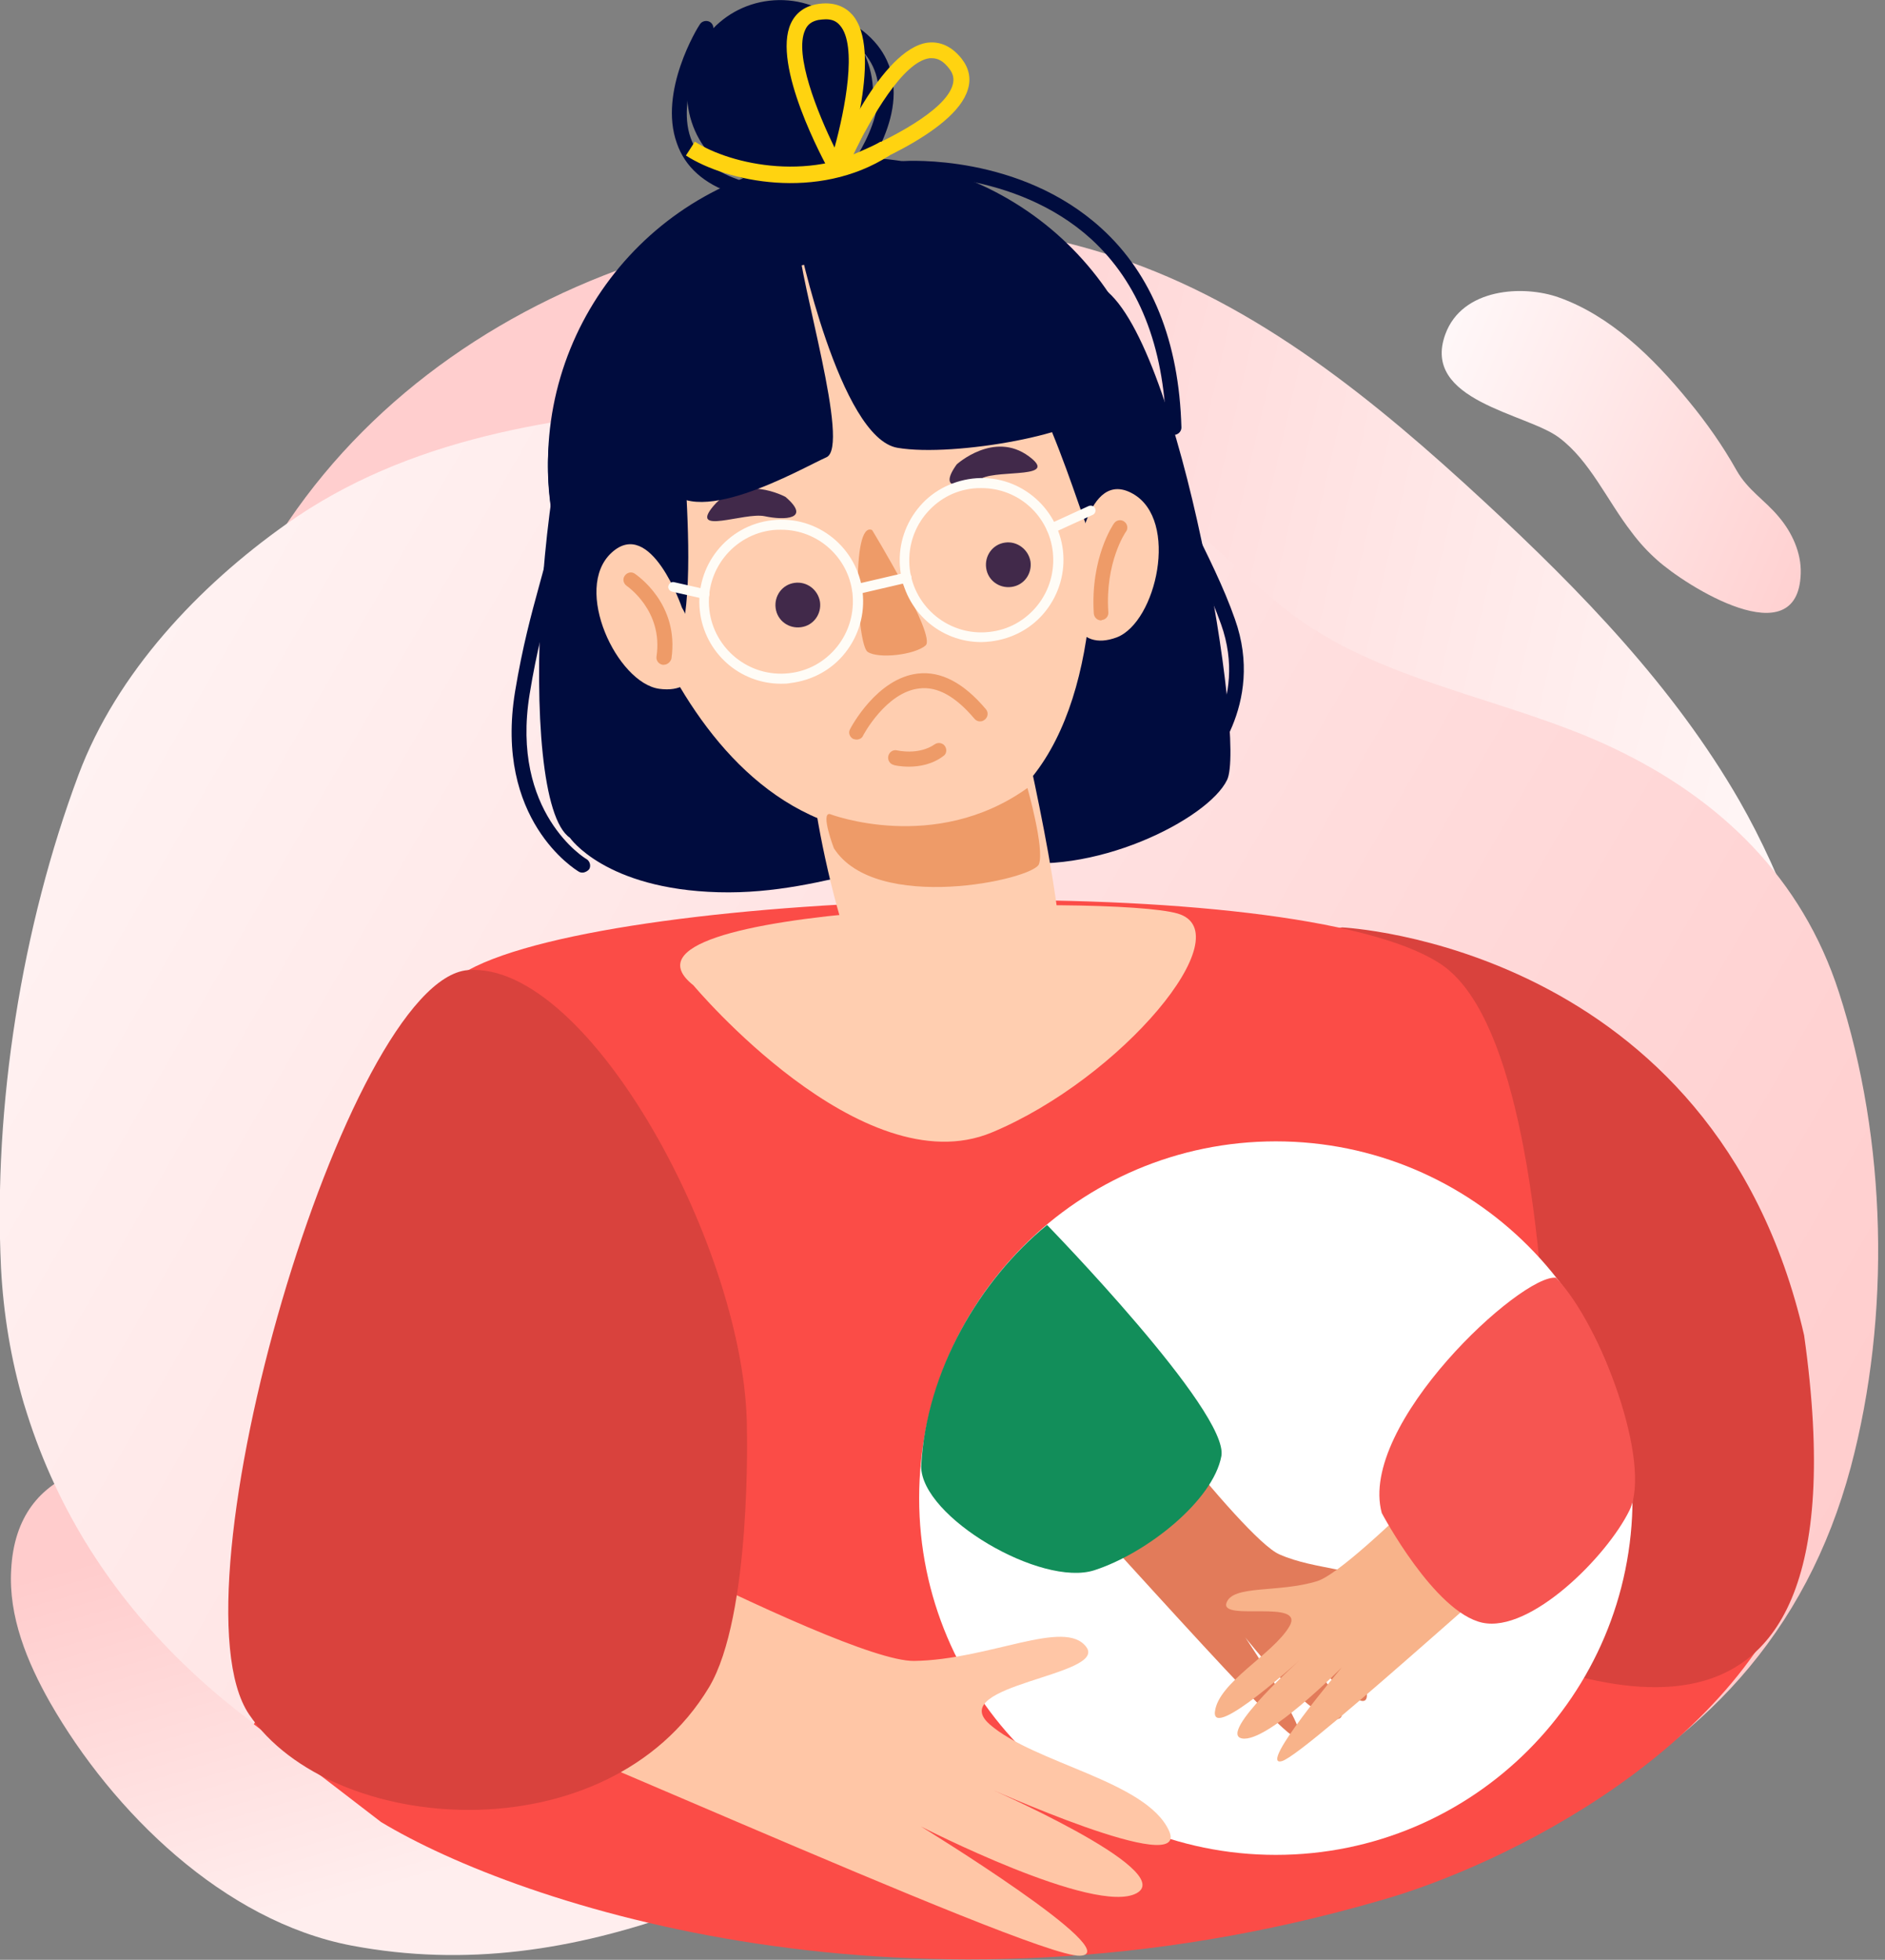 <svg width="557" height="579" viewBox="0 0 557 579" fill="none" xmlns="http://www.w3.org/2000/svg">
<rect x="0" y="0" width="557" height="579" fill="#808080" stroke="none"/>
<g clip-path="url(#clip0)">
<path d="M201.1 564.9C169.6 576.1 137.8 581.2 103.9 574.8C66.1 567.6 33.3 535.3 14.8 503C8 491 2.5 477.6 3.3 463.8C4.9 432 35 428.4 60.6 433.6C75 436.5 88.2 443.1 101.3 449.6C123 460.5 148.5 465.8 167.9 480.8C174.4 485.9 179.3 491.9 186.9 495.6C198.7 501.3 212.2 504 224.3 509.3C234.7 513.8 246.2 521.1 246.2 532.4C246.2 544 234.1 551.3 223.5 555.9C216.1 559.3 208.6 562.3 201.1 564.9Z" fill="url(#paint0_linear)"/>
<path d="M85.3 153.9C136.9 77.9 243.5 47.4 329.9 76C371.6 89.8 406.5 118.5 438.7 148.3C467.1 174.6 494.6 202.9 514 236.6C527.2 259.6 536.7 287.3 543.4 313.1C553.4 351.7 544.3 401.5 494.4 397.8C482.7 396.9 472.6 392.7 461.6 389C452.7 386 444.1 387.8 434.9 386.3C411.7 382.6 389.4 374.1 368.4 364.1C325.4 343.7 286.1 316.1 241.9 298.2C205.7 283.6 167 276.1 127.9 276C111.4 276 94.1 277.1 79.4 269.8C43.1 251.6 59.4 202.6 73 175C76.6 167.8 80.7 160.7 85.3 153.9Z" fill="url(#paint1_linear)"/>
<path d="M489.6 165.4C498.1 173.1 531.4 194.1 532.1 169.4C532.3 163.3 529.5 157.3 525.7 152.8C521.4 147.6 516.5 144.9 513.1 138.9C509 131.6 504.2 124.8 499 118.5C488.3 105.4 475.8 93.3 460.7 87.9C450.1 84.1 432.1 85.1 427.1 98.7C419.8 118.5 451.2 122.1 460.7 129.3C469.8 136.1 474.9 147.9 482.1 157.2C484.4 160.3 486.9 163 489.6 165.4Z" fill="url(#paint2_linear)"/>
<path d="M332.6 141.3C350.6 151.9 364.1 167.7 380.5 180.5C407.8 201.7 445.2 206.1 476.5 220.9C508.4 236 532.5 259.4 543.4 293.2C557.5 336.8 558.8 388.6 546.9 433.4C533.7 482.7 502.8 515.5 457.6 537.3C412.4 559.1 362.3 569.3 312.4 571.4C307.6 571.6 302.8 571.7 297.9 571.8C189.4 572.4 45 534.2 8 417.7C7.7 416.6 7.3 415.6 7 414.5C3.2 401.5 1 388.1 0.3 374.6C-2 326.7 6.4 273.8 23.2 228.9C34.5 198.7 58.8 173.1 84.5 154.9C120.5 129.3 164.5 122.8 208.2 119.7C240.6 117.4 277 116.6 307.6 129C316.3 132.4 324.6 136.6 332.6 141.3Z" fill="url(#paint3_linear)"/>
<path d="M408.1 561.4C269.1 601.8 153.2 562.8 112.6 538.3L75 509.4L88 487.7L169.1 480.5L303.8 473.3L412.5 495L525.5 457.5H533.7C516.2 516.4 443.9 551.3 408.1 561.4Z" fill="#FB4C47"/>
<path d="M396.6 274C396.6 274 506.6 279 533.1 394.5C554.1 543.5 455.1 490.8 431.4 483.5C407.8 476.1 323.4 285.4 396.6 274Z" fill="#D9423D"/>
<path d="M120.7 506.3H456.7C456.7 506.3 468.5 313.1 425.7 284.8C382.9 256.5 182.7 262.4 138.4 286.6C93.9 310.8 120.7 506.3 120.7 506.3Z" fill="#FB4C47"/>
<path d="M172.1 257.8C171.7 257.8 171.3 257.7 171 257.5C170 256.9 146 242.2 152.2 204.3C154.4 191 157 181.5 159.3 173.1C163.5 157.9 166.5 147 164.1 124.9C164 123.7 164.8 122.6 166 122.5C167.2 122.4 168.3 123.2 168.4 124.4C170.9 147.3 167.6 159.2 163.5 174.3C161.2 182.6 158.6 192.1 156.5 205.1C150.8 240.1 173 253.7 173.3 253.8C174.3 254.4 174.7 255.8 174.1 256.8C173.6 257.4 172.8 257.8 172.1 257.8Z" fill="#000C3E"/>
<path d="M257.8 24.4C259.5 39.5 248.7 53.1 233.6 54.8C218.5 56.5 204.9 45.7 203.2 30.6C201.5 15.5 212.3 1.9 227.4 0.2C242.5 -1.5 256.1 9.3 257.8 24.4Z" fill="#000C3E"/>
<path d="M168.4 247.5C168.4 247.5 178.8 262.7 212.3 263.6C245.7 264.5 269.5 248.8 296 254.1C322.5 259.4 357 242.1 362.6 230.4C368.2 218.8 349 102.1 326.3 85.4C303.5 68.8 197.2 68.1 178.2 94.4C159.1 120.9 152.1 236.5 168.4 247.5Z" fill="#000C3E"/>
<path d="M342.4 126.9C348 176.6 312.3 221.4 262.6 227C212.9 232.6 168.1 196.9 162.5 147.2C156.9 97.5 192.6 52.7 242.3 47.1C291.9 41.5 336.8 77.2 342.4 126.9Z" fill="#000C3E"/>
<path d="M300.9 209.7C300.9 209.7 317.2 278.5 312.6 287.2C308 295.8 270.3 295.6 260.3 295.1C250.3 294.6 235 219.7 240.8 218.8C246.7 217.9 297.5 194.4 300.9 209.7Z" fill="#FFCEB0"/>
<path d="M178.8 144.8C178.8 144.8 198.9 252.9 273.1 246.5C347.3 240.1 324.1 87 295.3 76.4C266.5 65.9 155.9 85.3 178.8 144.8Z" fill="#FFCEB0"/>
<path d="M257.7 156.6C257.7 156.6 276.8 187.9 273.5 190.7C270.2 193.5 259.6 194.7 256.4 192.6C253.2 190.6 251.4 153.7 257.7 156.6Z" fill="#EE9B68"/>
<path d="M227.9 78.1C227.9 78.1 203.5 94.8 202.1 119.5C200.7 144.2 212.5 205 184.2 206.4C184.2 206.4 111.8 93.3 227.9 78.1Z" fill="#000C3E"/>
<path d="M241.9 76.5C239.8 78.6 269.3 74 289.3 92C309.3 109.9 321 160.5 323.8 161.1C326.6 161.7 327.3 95.7 305.8 79.1C284.3 62.5 254 64.7 241.9 76.5Z" fill="#000C3E"/>
<path d="M245.2 240.5C245.2 240.5 276.2 252.4 303.6 232.8C303.6 232.8 308.7 250.7 307 255.3C305.3 259.9 258.8 270 246.4 250.6C246.4 250.6 242.4 240.1 245.2 240.5Z" fill="#EE9B68"/>
<path d="M318.1 166.3C318.1 166.3 321 138 334.8 145.9C348.5 153.7 341.7 183.8 330 188.3C318.2 192.7 313.5 181.4 318.1 166.3Z" fill="#FFCEB0"/>
<path d="M201.5 179.5C201.5 179.5 192.3 152.6 180.7 163.3C169.1 174 182.4 201.8 194.8 203.5C207.3 205.2 209.3 193.1 201.5 179.5Z" fill="#FFCEB0"/>
<path d="M282.7 137.2C282.7 137.2 293.7 127.2 304 134.8C313.1 141.5 295.6 138.7 290.1 141.3C284.6 143.9 276.8 145.4 282.7 137.2Z" fill="#41294A"/>
<path d="M232.1 146.8C232.1 146.8 219.1 139.7 210.8 149.5C203.5 158.2 219.9 151.3 225.9 152.5C231.9 153.8 239.8 153.4 232.1 146.8Z" fill="#41294A"/>
<path d="M230.8 156.5C230 156.5 229.2 156.5 228.4 156.6C216.7 157.9 208.3 168.5 209.6 180.1C210.9 191.7 221.4 200.2 233.1 198.9C238.8 198.3 243.8 195.5 247.4 191C250.9 186.6 252.5 181 251.9 175.3C250.7 164.7 241.7 156.5 230.8 156.5ZM230.8 202C218.5 202 208.2 192.8 206.8 180.5C205.3 167.2 214.9 155.2 228.1 153.7C241.6 152.1 253.4 161.9 254.9 175C255.6 181.4 253.8 187.7 249.8 192.8C245.8 197.9 240 201 233.6 201.8C232.6 202 231.7 202 230.8 202Z" fill="#FFFCF6"/>
<path d="M290 144.2C289.2 144.2 288.4 144.2 287.6 144.3C281.9 144.9 276.9 147.7 273.3 152.2C269.8 156.6 268.2 162.2 268.8 167.9C270.1 179.5 280.6 188 292.3 186.7C298 186.1 303 183.3 306.6 178.8C310.1 174.4 311.7 168.8 311.1 163.1C309.9 152.3 300.9 144.2 290 144.2ZM290 189.7C277.7 189.7 267.4 180.5 266 168.2C265.3 161.8 267.1 155.5 271.1 150.4C275.1 145.3 280.9 142.2 287.3 141.4C300.7 139.8 312.6 149.6 314.1 162.7C314.8 169.1 313 175.4 309 180.5C305 185.6 299.2 188.7 292.8 189.5C291.8 189.6 290.9 189.7 290 189.7Z" fill="#FFFCF6"/>
<path d="M208.2 176.9C208.1 176.9 208 176.9 207.9 176.9L198.6 174.8C197.8 174.6 197.3 173.8 197.5 173.1C197.7 172.3 198.5 171.8 199.2 172L208.5 174.1C209.3 174.3 209.8 175.1 209.6 175.8C209.5 176.5 208.9 176.9 208.2 176.9Z" fill="#FFFCF6"/>
<path d="M310.7 157.6C310.1 157.6 309.6 157.3 309.4 156.7C309.1 156 309.4 155.1 310.1 154.8L321.7 149.5C322.4 149.2 323.3 149.5 323.6 150.2C323.9 150.9 323.6 151.8 322.9 152.1L311.3 157.4C311.1 157.5 310.9 157.6 310.7 157.6Z" fill="#FFFCF6"/>
<path d="M235.9 71C235.9 71 248.1 129.4 265.2 132.3C282.2 135.2 322 127.7 322.9 121C323.9 114.3 283.1 67.4 258.3 62.6C214.7 54.3 189.2 126.9 196.3 142.4C203.5 157.9 236.9 138.3 244.2 135.1C251.4 131.9 236.2 82.9 235.9 71Z" fill="#000C3E"/>
<path d="M253.2 175.5C252.5 175.5 251.9 175 251.8 174.4C251.6 173.6 252.1 172.8 252.9 172.6L267.5 169.2C268.3 169 269.1 169.5 269.3 170.3C269.5 171.1 269 171.9 268.2 172.1L253.6 175.5C253.4 175.5 253.3 175.5 253.2 175.5Z" fill="#FFFCF6"/>
<path d="M217.3 57.3C217.1 57.3 216.8 57.3 216.6 57.2C208 54.3 202.4 49.3 200 42.3C194.5 27 206.2 8 206.8 7.2C207.4 6.2 208.8 5.9 209.8 6.5C210.8 7.1 211.1 8.5 210.5 9.5C210.4 9.7 199.4 27.6 204.1 40.8C206.1 46.4 210.8 50.5 218 53C219.1 53.4 219.8 54.6 219.4 55.8C219.1 56.7 218.2 57.3 217.3 57.3Z" fill="#000C3E"/>
<path d="M249.4 57.4C248.9 57.4 248.4 57.2 248 56.9C247.1 56.1 247 54.7 247.8 53.8C247.9 53.6 261.7 37.8 259.3 23.9C258.2 18 254.3 13.2 247.6 9.6C246.5 9 246.1 7.7 246.7 6.6C247.3 5.5 248.6 5.1 249.7 5.7C257.7 10 262.4 15.8 263.7 23.1C266.6 39.1 251.8 55.9 251.2 56.6C250.6 57.1 250 57.4 249.4 57.4Z" fill="#000C3E"/>
<path d="M354.5 228.3C354 228.3 353.4 228.1 353 227.7C352.1 226.9 352.1 225.5 352.9 224.6C353.6 223.9 369 207.3 360.8 184.4C357.6 175.4 352.8 165.7 347.7 155.5C338.8 137.6 329.5 119 326.6 100.2C326.4 99 327.2 97.9 328.4 97.7C329.6 97.4 330.7 98.3 330.9 99.5C333.7 117.6 342.8 135.9 351.6 153.5C356.8 163.9 361.7 173.7 364.9 182.9C374 208.4 356.7 226.8 356 227.6C355.7 228.1 355.1 228.3 354.5 228.3Z" fill="#000C3E"/>
<path d="M346.8 128.5C345.6 128.5 344.6 127.6 344.6 126.4C343.9 102.1 336.4 83.4 322.4 70.6C299.7 50 267.3 51.9 267 51.9C265.7 52.1 264.8 51.1 264.7 49.9C264.6 48.7 265.5 47.7 266.7 47.6C268.1 47.5 301.3 45.5 325.4 67.4C340.4 81 348.4 100.9 349.1 126.3C349.1 127.5 348.1 128.5 346.8 128.5Z" fill="#000C3E"/>
<path d="M268.6 226.5C266.1 226.5 264.2 226.1 264.1 226C262.9 225.7 262.2 224.5 262.5 223.3C262.8 222.1 264 221.4 265.1 221.7C265.2 221.7 271.4 223.2 276.2 219.9C277.2 219.2 278.6 219.5 279.2 220.4C279.9 221.4 279.7 222.8 278.7 223.4C275.4 225.9 271.5 226.5 268.6 226.5Z" fill="#EE9B68"/>
<path d="M196.1 196.4C196 196.4 195.9 196.4 195.8 196.4C194.6 196.2 193.8 195.1 194 193.9C196 180.4 185.3 173.2 185.2 173.1C184.2 172.4 183.9 171.1 184.6 170.1C185.3 169.1 186.6 168.8 187.6 169.5C188.1 169.9 200.8 178.3 198.4 194.6C198.1 195.6 197.2 196.4 196.1 196.4Z" fill="#EE9B68"/>
<path d="M325.4 183.3C324.2 183.3 323.3 182.4 323.2 181.2C322.2 164.8 328.9 155 329.2 154.6C329.9 153.6 331.3 153.4 332.2 154.1C333.2 154.8 333.4 156.2 332.7 157.1C332.6 157.2 326.5 166.1 327.5 180.9C327.6 182.1 326.7 183.1 325.5 183.2C325.5 183.3 325.5 183.3 325.4 183.3Z" fill="#EE9B68"/>
<path d="M204.9 291.1C204.9 291.1 254.6 350.5 293 334.6C331.3 318.7 367.3 275.6 348 269.9C328.6 264.2 174.7 267.2 204.9 291.1Z" fill="#FFCEB0"/>
<path d="M242.3 177.8C242.8 181.4 240.4 184.8 236.7 185.3C233.1 185.8 229.7 183.4 229.2 179.7C228.7 176.1 231.1 172.7 234.8 172.2C238.4 171.7 241.7 174.2 242.3 177.8Z" fill="#41294A"/>
<path d="M304.5 165.9C305 169.5 302.6 172.9 298.9 173.4C295.3 173.9 291.9 171.5 291.4 167.8C290.9 164.2 293.3 160.8 297 160.3C300.5 159.8 303.9 162.3 304.5 165.9Z" fill="#41294A"/>
<path d="M253.1 218.5C252.8 218.5 252.4 218.4 252.1 218.3C251 217.7 250.6 216.4 251.2 215.4C251.5 214.8 259.1 200.4 271.2 199C278.1 198.2 284.8 201.8 291.3 209.5C292.1 210.4 292 211.8 291 212.6C290.1 213.4 288.7 213.3 287.9 212.3C282.4 205.8 277 202.7 271.6 203.4C261.8 204.5 255 217.3 255 217.4C254.7 218.1 253.9 218.5 253.1 218.5Z" fill="#EE9B68"/>
<path d="M377 548C435.211 548 482.4 500.811 482.4 442.6C482.4 384.389 435.211 337.2 377 337.2C318.789 337.2 271.6 384.389 271.6 442.6C271.6 500.811 318.789 548 377 548Z" fill="white"/>
<path d="M322.9 395.5C322.9 395.5 367 454.3 378 459.2C389 464.1 402.9 463 404.1 468.6C405.3 474.2 381 464.7 384.8 473.4C388.7 482.1 403.8 492.1 403.9 500.8C404 509.6 379.8 482 379.8 482C379.8 482 402.6 507.3 395 507.9C387.5 508.5 368 483.8 368 483.8C368 483.8 389.8 516.2 382.6 513.2C375.4 510.2 308.3 432.7 298 424.5C287.7 416.3 322.9 395.5 322.9 395.5Z" fill="#E27B5A"/>
<path d="M451.1 409.8C451.1 409.8 400.8 463.4 389.3 467.1C377.8 470.7 364.2 468.1 362.4 473.6C360.6 479.1 385.8 472.3 381 480.5C376.2 488.7 360 497 359 505.7C358 514.4 385 489.6 385 489.6C385 489.6 359.6 512.2 367 513.6C374.4 515 396.5 492.6 396.5 492.6C396.5 492.6 371.3 522.4 378.8 520.3C386.3 518.2 461.5 448.5 472.6 441.5C483.9 434.4 451.1 409.8 451.1 409.8Z" fill="#F8B38A"/>
<path d="M408.3 447C408.3 447 423.8 476.3 438 479.4C452.2 482.5 474.8 459.9 481.5 446.2C488.2 432.4 473.2 391.4 459.8 377.5C449.7 376.2 401.2 420.9 408.3 447Z" fill="#F65551"/>
<path d="M309.4 361.9C309.4 361.9 363.3 417.2 360.9 430.2C358.5 443.2 339.1 458.8 323.4 463.9C307.7 469 272.2 448.2 272.2 433.2C273.7 404.8 289.7 378 309.4 361.9Z" fill="#128E5A"/>
<path d="M129 426C129 426 247.9 491 270.1 490.7C292.3 490.4 314.7 478 321 486.6C327.3 495.1 279.2 497.7 292.4 509.4C305.6 521 338.6 526.1 345.4 540.8C352.2 555.5 290.6 527.6 290.6 527.6C290.6 527.6 348.1 552.5 335.9 559.3C323.7 566.1 272.1 539.6 272.1 539.6C272.1 539.6 333.4 577.2 319.1 577.8C304.7 578.4 133 499.6 109.4 493.8C85.7 487.8 129 426 129 426Z" fill="#FFC6A6"/>
<path d="M220.7 422.3C220.7 422.3 222.1 477.5 209.5 498.5C179.4 548.5 97.9 542.4 73.6 506.5C49.3 470.6 102.4 289.4 138.3 286.6C174.2 283.9 220.7 370 220.7 422.3Z" fill="#D9423D"/>
<path d="M244 5.7C243.3 5.7 242.6 5.8 241.8 5.9C239.9 6.3 238.6 7.2 237.9 8.9C234.6 16.1 241.6 33.4 246.6 43.6C249.7 32.3 253.4 13.4 248.2 7.5C247.1 6.2 245.8 5.7 244 5.7ZM247.2 52C246.4 52 245.6 51.5 245.2 50.8C243.4 47.6 228 19.2 233.7 6.9C235.1 3.9 237.6 2 241 1.3C246.7 0.2 250 2.3 251.8 4.3C261 14.6 250.7 46.8 249.5 50.4C249.2 51.3 248.4 51.9 247.5 52C247.3 52 247.2 52 247.2 52Z" fill="#FFD310"/>
<path d="M275.4 17.2C275.2 17.2 275 17.2 274.7 17.2C266.8 18.2 257.3 35 252.2 45.6C262.7 41.2 279.3 32.8 281.5 25.1C282 23.4 281.7 21.8 280.5 20.3C278.9 18.2 277.3 17.2 275.4 17.2ZM247.8 52.2C247.2 52.2 246.6 51.9 246.1 51.5C245.5 50.8 245.3 49.8 245.6 49C247.1 45.5 260.4 14.5 274.1 12.6C276.7 12.3 280.6 12.8 284.2 17.4C286.3 20.1 287 23.2 286 26.4C282.2 39.5 252 50.8 248.5 52.1C248.4 52.1 248.1 52.2 247.8 52.2Z" fill="#FFD310"/>
<path d="M204 43.9C215.3 51.2 241.3 56.9 261.5 43.9" stroke="#FFD310" stroke-width="4.87"/>
</g>
<defs>
<linearGradient id="paint0_linear" x1="106.251" y1="437.779" x2="138.908" y2="551.172" gradientUnits="userSpaceOnUse">
<stop stop-color="#FFCCCC"/>
<stop offset="1" stop-color="#FFEEEE"/>
</linearGradient>
<linearGradient id="paint1_linear" x1="584.445" y1="277.633" x2="218.933" y2="193.232" gradientUnits="userSpaceOnUse">
<stop stop-color="white"/>
<stop offset="1" stop-color="#FFCECE"/>
</linearGradient>
<linearGradient id="paint2_linear" x1="538.576" y1="155.769" x2="413.174" y2="102.208" gradientUnits="userSpaceOnUse">
<stop stop-color="#FFD1D1"/>
<stop offset="1" stop-color="#FFFBFC"/>
</linearGradient>
<linearGradient id="paint3_linear" x1="515.046" y1="504.208" x2="10.922" y2="212.271" gradientUnits="userSpaceOnUse">
<stop stop-color="#FFCDCD"/>
<stop offset="1" stop-color="#FFF3F3"/>
</linearGradient>
<clipPath id="clip0">
<rect width="556.1" height="578.9" fill="white"/>
</clipPath>
</defs>
</svg>
